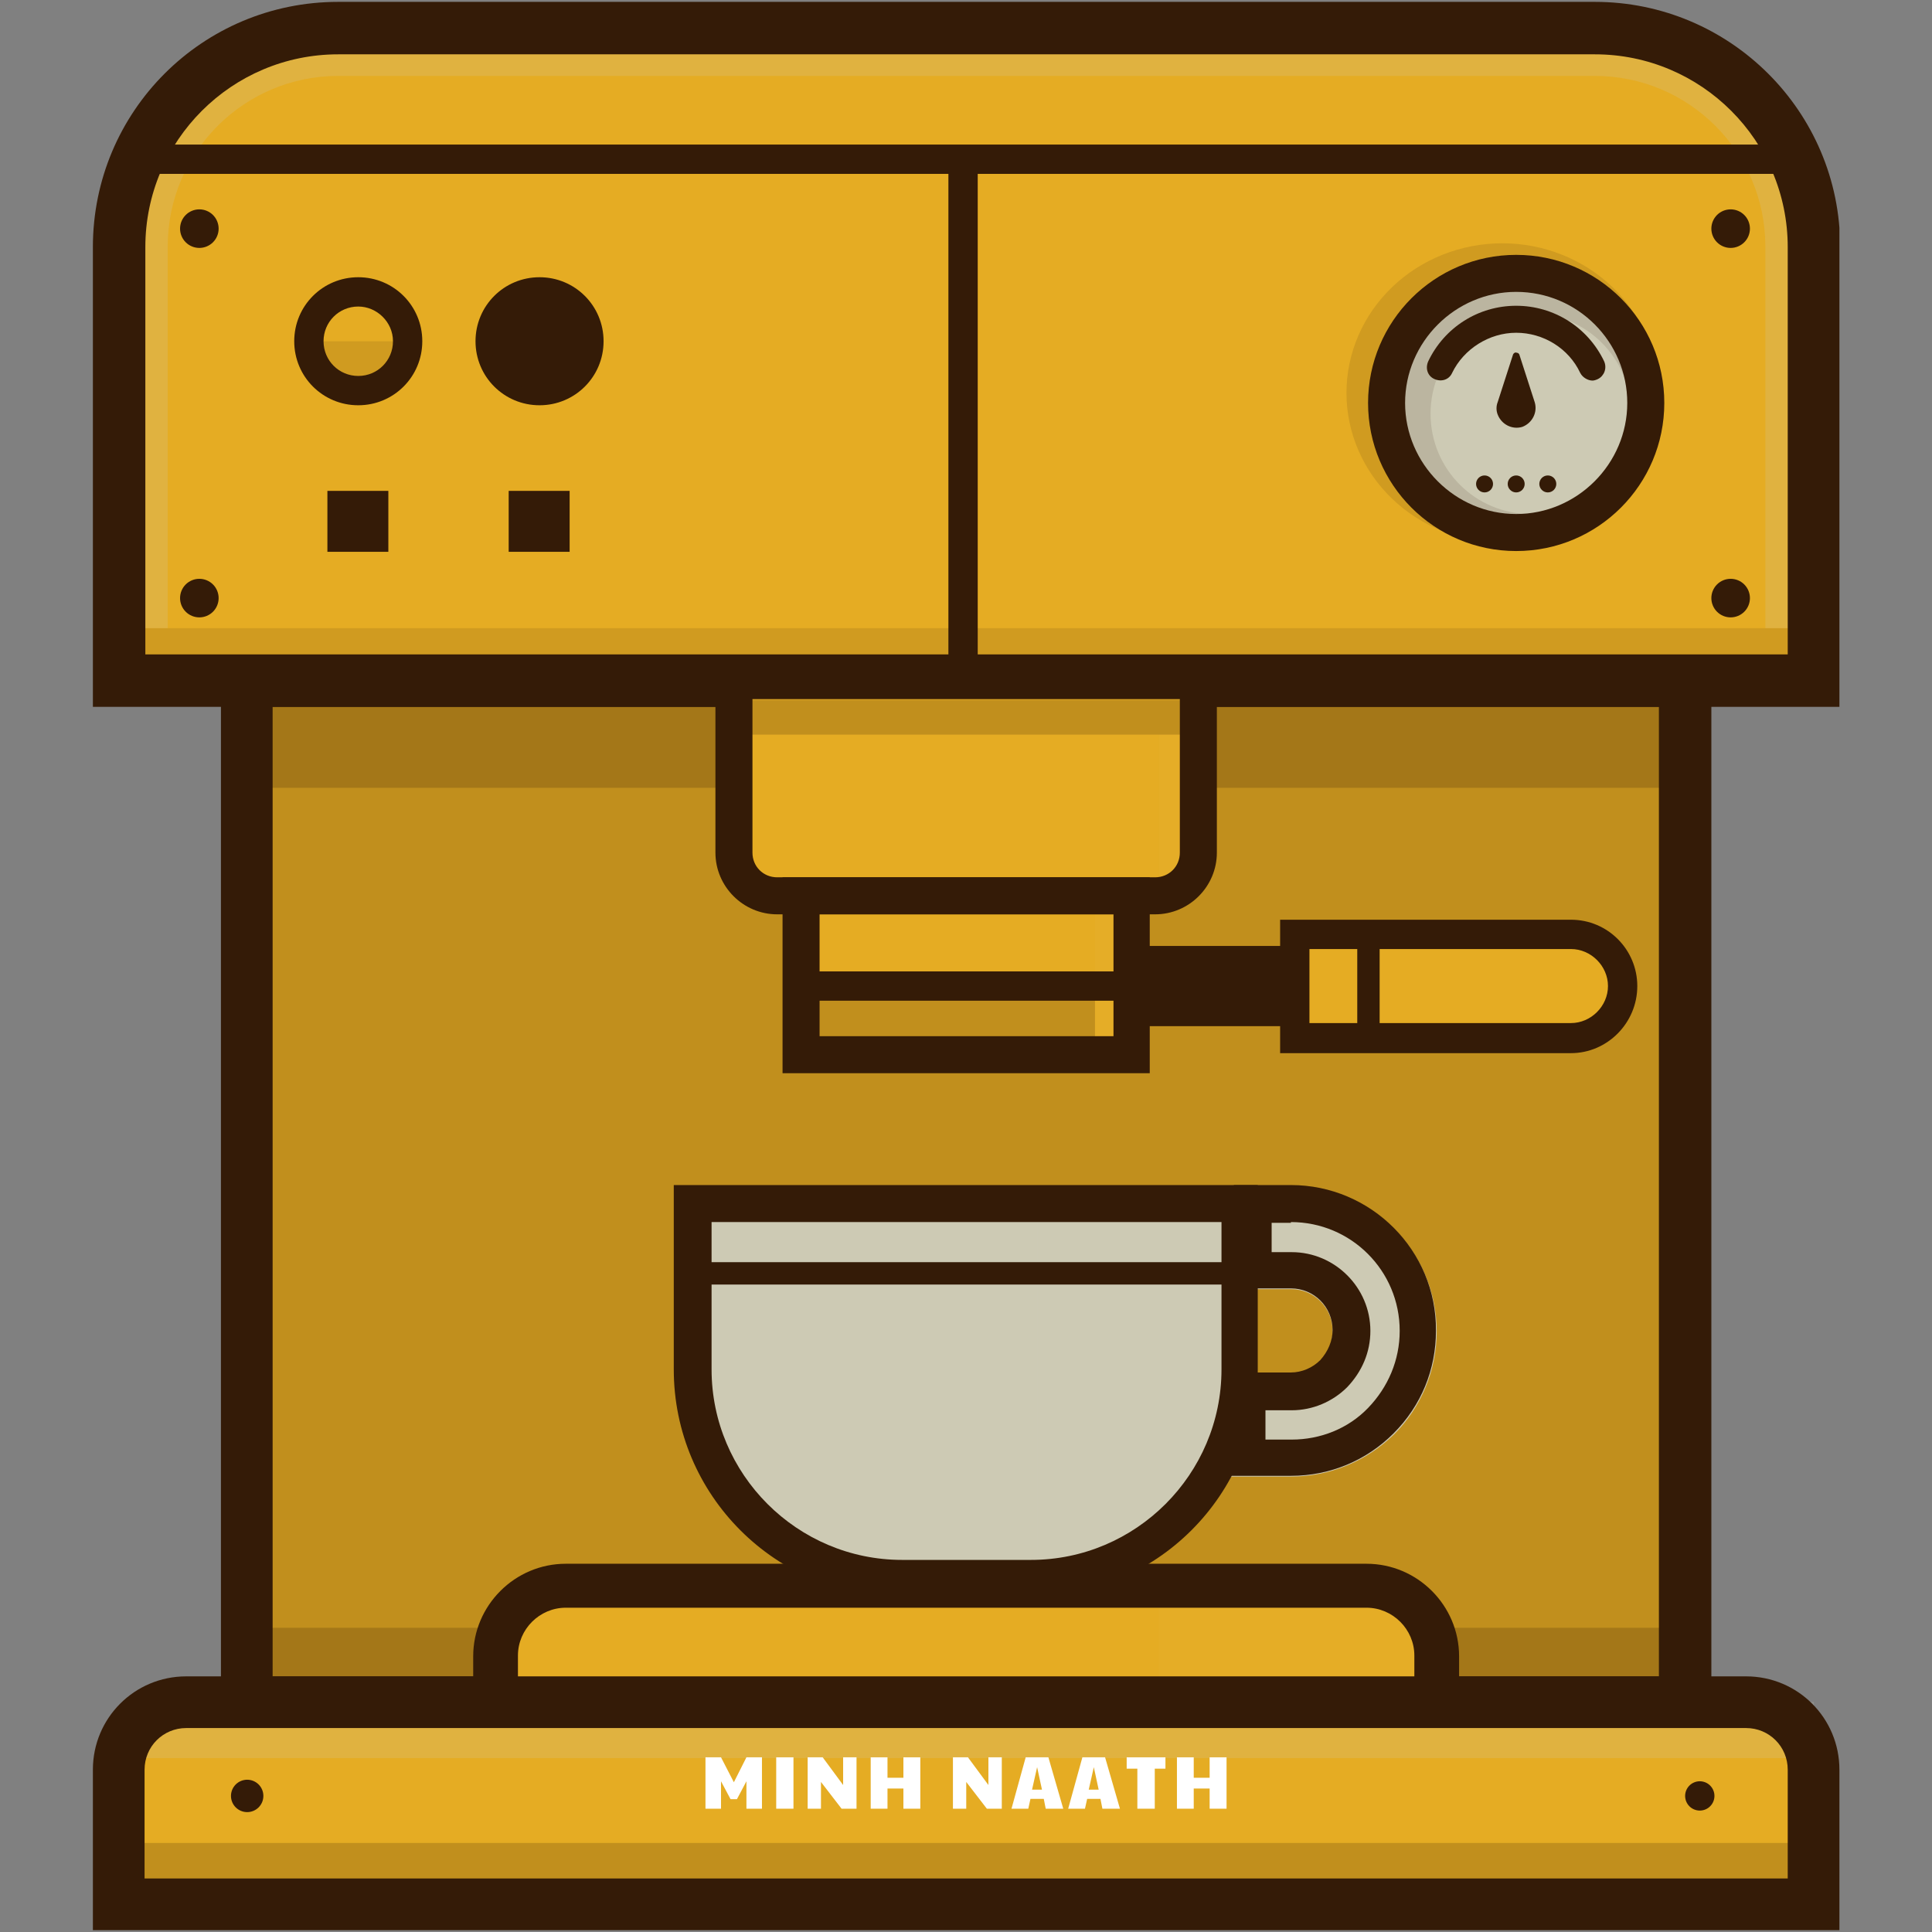 <svg xmlns="http://www.w3.org/2000/svg" xmlns:xlink="http://www.w3.org/1999/xlink" width="1125" viewBox="0 0 1125 1125" height="1125" version="1.0"><rect x="0" y="0" width="1125" height="1125" fill="#808080" stroke="none"/><defs><clipPath id="d"><path d="M 0.762 0.238 L 839 0.238 L 839 595 L 0.762 595 Z M 0.762 0.238"/></clipPath><clipPath id="c"><path d="M0 0H841V598H0z"/></clipPath><clipPath id="g"><path d="M 0.762 0.238 L 839 0.238 L 839 63 L 0.762 63 Z M 0.762 0.238"/></clipPath><clipPath id="f"><path d="M0 0H841V64H0z"/></clipPath><clipPath id="i"><path d="M0 0H967V343H0z"/></clipPath><clipPath id="k"><path d="M0 0H185V181H0z"/></clipPath><clipPath id="m"><path d="M0 0H158V154H0z"/></clipPath><clipPath id="p"><path d="M 3 0.48 L 61 0.48 L 61 30 L 3 30 Z M 3 0.48"/></clipPath><clipPath id="o"><path d="M0 0H65V33H0z"/></clipPath><clipPath id="s"><path d="M 0.762 0.48 L 59 0.48 L 59 30 L 0.762 30 Z M 0.762 0.48"/></clipPath><clipPath id="r"><path d="M0 0H60V33H0z"/></clipPath><clipPath id="v"><path d="M 3 1 L 981 1 L 981 32.48 L 3 32.48 Z M 3 1"/></clipPath><clipPath id="u"><path d="M0 0H985V33H0z"/></clipPath><clipPath id="w"><path d="M 54.086 1 L 1071.086 1 L 1071.086 412 L 54.086 412 Z M 54.086 1"/></clipPath><clipPath id="z"><path d="M 0.762 3 L 839 3 L 839 47 L 0.762 47 Z M 0.762 3"/></clipPath><clipPath id="y"><path d="M0 0H841V50H0z"/></clipPath><clipPath id="C"><path d="M 3 2 L 262 2 L 262 22.922 L 3 22.922 Z M 3 2"/></clipPath><clipPath id="B"><path d="M0 0H266V23H0z"/></clipPath><clipPath id="F"><path d="M 1 0.68 L 20 0.68 L 20 89 L 1 89 Z M 1 0.68"/></clipPath><clipPath id="E"><path d="M0 0H24V91H0z"/></clipPath><clipPath id="H"><path d="M0 0H24V95H0z"/></clipPath><clipPath id="J"><path d="M0 0H172V37H0z"/></clipPath><clipPath id="L"><path d="M0 0H985V42H0z"/></clipPath><clipPath id="N"><path d="M0 0H985V37H0z"/></clipPath><clipPath id="P"><path d="M0 0H168V73H0z"/></clipPath><clipPath id="Q"><path d="M 54.086 976 L 1071.086 976 L 1071.086 1124 L 54.086 1124 Z M 54.086 976"/></clipPath><clipPath id="S"><path d="M0 0H47V216H0z"/></clipPath><mask id="b"><g filter="url(#a)"><path fill-opacity=".2" d="M-112.5 -112.5H1237.5V1237.5H-112.5z"/></g></mask><mask id="e"><g filter="url(#a)"><path fill-opacity=".2" d="M-112.5 -112.5H1237.5V1237.5H-112.5z"/></g></mask><mask id="h"><g filter="url(#a)"><path fill-opacity=".2" d="M-112.5 -112.5H1237.5V1237.5H-112.5z"/></g></mask><mask id="j"><g filter="url(#a)"><path fill-opacity=".118" d="M-112.5 -112.5H1237.5V1237.5H-112.5z"/></g></mask><mask id="l"><g filter="url(#a)"><path fill-opacity=".118" d="M-112.5 -112.5H1237.5V1237.5H-112.5z"/></g></mask><mask id="n"><g filter="url(#a)"><path fill-opacity=".118" d="M-112.5 -112.5H1237.5V1237.5H-112.5z"/></g></mask><mask id="q"><g filter="url(#a)"><path fill-opacity=".118" d="M-112.5 -112.5H1237.5V1237.5H-112.5z"/></g></mask><mask id="t"><g filter="url(#a)"><path fill-opacity=".118" d="M-112.5 -112.5H1237.5V1237.5H-112.5z"/></g></mask><mask id="x"><g filter="url(#a)"><path fill-opacity=".2" d="M-112.5 -112.5H1237.5V1237.5H-112.5z"/></g></mask><mask id="A"><g filter="url(#a)"><path fill-opacity=".2" d="M-112.5 -112.5H1237.5V1237.5H-112.5z"/></g></mask><mask id="D"><g filter="url(#a)"><path fill-opacity=".028" d="M-112.5 -112.5H1237.5V1237.5H-112.5z"/></g></mask><mask id="G"><g filter="url(#a)"><path fill-opacity=".028" d="M-112.5 -112.5H1237.5V1237.5H-112.5z"/></g></mask><mask id="I"><g filter="url(#a)"><path fill-opacity=".2" d="M-112.5 -112.5H1237.5V1237.5H-112.5z"/></g></mask><mask id="K"><g filter="url(#a)"><path fill-opacity=".2" d="M-112.5 -112.5H1237.5V1237.5H-112.5z"/></g></mask><mask id="M"><g filter="url(#a)"><path fill-opacity=".2" d="M-112.5 -112.5H1237.5V1237.5H-112.5z"/></g></mask><mask id="O"><g filter="url(#a)"><path fill-opacity=".02" d="M-112.5 -112.5H1237.5V1237.5H-112.5z"/></g></mask><mask id="R"><g filter="url(#a)"><path fill-opacity=".118" d="M-112.5 -112.5H1237.5V1237.5H-112.5z"/></g></mask><filter x="0%" y="0%" width="100%" xmlns:xlink="http://www.w3.org/1999/xlink" xlink:type="simple" xlink:actuate="onLoad" height="100%" id="a" xlink:show="other"><feColorMatrix values="0 0 0 0 1 0 0 0 0 1 0 0 0 0 1 0 0 0 1 0" color-interpolation-filters="sRGB"/></filter></defs><path fill="#E5AC23" d="M 951.148 990.969 L 174.023 990.969 C 157.402 990.969 143.926 977.492 143.926 960.875 L 143.926 426.414 C 143.926 409.797 157.402 396.324 174.023 396.324 L 951.148 396.324 C 967.77 396.324 981.246 409.797 981.246 426.414 L 981.246 960.875 C 981.246 977.492 967.77 990.969 951.148 990.969 Z M 951.148 990.969"/><g mask="url(#b)"><g><g clip-path="url(#c)" transform="translate(143 396)"><g clip-path="url(#d)"><path fill="#341B07" d="M 0.926 0.324 L 838.246 0.324 L 838.246 594.969 L 0.926 594.969 Z M 0.926 0.324"/></g></g></g></g><g mask="url(#e)"><g><g clip-path="url(#f)" transform="translate(143 396)"><g clip-path="url(#g)"><path fill="#341B07" d="M 0.926 0.324 L 838.246 0.324 L 838.246 62.75 L 0.926 62.75 Z M 0.926 0.324"/></g></g></g></g><path fill="#341B07" d="M 996.52 1006.238 L 128.656 1006.238 L 128.656 381.051 L 996.52 381.051 Z M 158.75 976.145 L 965.973 976.145 L 965.973 411.594 L 158.75 411.594 Z M 158.75 976.145"/><path fill="#E5AC23" d="M 1056.262 396.324 L 69.359 396.324 L 69.359 143.914 C 69.359 73.398 126.41 16.359 196.934 16.359 L 928.688 16.359 C 999.215 16.359 1056.262 73.398 1056.262 143.914 Z M 1056.262 396.324"/><g mask="url(#h)"><g><g clip-path="url(#i)" transform="translate(80 27)"><path fill="#CDCAB4" d="M 848.238 1.938 L 116.484 1.938 C 53.598 1.938 1.938 53.586 1.938 116.465 L 1.938 338.781 L 17.66 338.781 L 17.66 116.465 C 17.66 61.672 62.129 17.207 116.934 17.207 L 848.688 17.207 C 903.492 17.207 947.961 61.672 947.961 116.465 L 947.961 338.781 L 963.684 338.781 L 963.684 116.465 C 963.234 53.586 911.578 1.938 848.238 1.938 Z M 848.238 1.938"/></g></g></g><g mask="url(#j)"><g><g clip-path="url(#k)" transform="translate(781 140)"><path fill="#341B07" d="M 184.523 88.797 C 184.523 90.223 184.488 91.648 184.414 93.074 C 184.34 94.496 184.23 95.918 184.086 97.34 C 183.941 98.758 183.758 100.172 183.543 101.582 C 183.324 102.992 183.07 104.398 182.781 105.797 C 182.488 107.195 182.164 108.586 181.805 109.969 C 181.441 111.352 181.047 112.727 180.617 114.09 C 180.184 115.457 179.719 116.809 179.219 118.152 C 178.719 119.496 178.184 120.824 177.617 122.141 C 177.047 123.461 176.445 124.762 175.812 126.051 C 175.176 127.34 174.508 128.613 173.809 129.871 C 173.109 131.129 172.379 132.371 171.613 133.594 C 170.852 134.816 170.055 136.02 169.23 137.207 C 168.406 138.391 167.551 139.559 166.668 140.703 C 165.781 141.848 164.867 142.973 163.926 144.074 C 162.984 145.176 162.016 146.254 161.016 147.312 C 160.02 148.367 158.996 149.402 157.945 150.41 C 156.895 151.418 155.82 152.398 154.719 153.359 C 153.621 154.316 152.496 155.246 151.348 156.152 C 150.199 157.055 149.031 157.934 147.836 158.781 C 146.645 159.633 145.43 160.453 144.195 161.246 C 142.961 162.035 141.707 162.801 140.434 163.531 C 139.16 164.266 137.867 164.969 136.559 165.641 C 135.25 166.312 133.922 166.953 132.578 167.562 C 131.238 168.172 129.879 168.75 128.508 169.297 C 127.137 169.844 125.75 170.355 124.352 170.836 C 122.953 171.316 121.547 171.762 120.125 172.176 C 118.703 172.59 117.273 172.973 115.832 173.316 C 114.391 173.664 112.941 173.977 111.484 174.254 C 110.031 174.531 108.566 174.777 107.098 174.984 C 105.629 175.195 104.156 175.371 102.68 175.508 C 101.199 175.648 99.719 175.754 98.234 175.824 C 96.754 175.895 95.27 175.93 93.785 175.93 C 92.301 175.93 90.816 175.895 89.332 175.824 C 87.848 175.754 86.367 175.648 84.891 175.508 C 83.41 175.371 81.938 175.195 80.469 174.984 C 79 174.777 77.539 174.531 76.082 174.254 C 74.625 173.977 73.176 173.664 71.734 173.316 C 70.297 172.973 68.863 172.59 67.445 172.176 C 66.023 171.762 64.613 171.316 63.215 170.836 C 61.816 170.355 60.43 169.844 59.059 169.297 C 57.688 168.75 56.332 168.172 54.988 167.562 C 53.645 166.953 52.32 166.312 51.008 165.641 C 49.699 164.969 48.41 164.266 47.133 163.531 C 45.859 162.801 44.605 162.035 43.371 161.246 C 42.137 160.453 40.922 159.633 39.73 158.781 C 38.539 157.934 37.367 157.055 36.219 156.152 C 35.07 155.246 33.949 154.316 32.848 153.359 C 31.746 152.398 30.672 151.418 29.621 150.41 C 28.57 149.402 27.547 148.367 26.551 147.312 C 25.555 146.254 24.582 145.176 23.641 144.074 C 22.699 142.973 21.785 141.848 20.902 140.703 C 20.016 139.559 19.16 138.391 18.336 137.207 C 17.512 136.02 16.719 134.816 15.953 133.594 C 15.191 132.371 14.457 131.129 13.758 129.871 C 13.059 128.613 12.391 127.34 11.758 126.051 C 11.121 124.762 10.52 123.461 9.953 122.141 C 9.383 120.824 8.848 119.496 8.348 118.152 C 7.848 116.809 7.383 115.457 6.953 114.09 C 6.52 112.727 6.125 111.352 5.766 109.969 C 5.402 108.586 5.078 107.195 4.789 105.797 C 4.5 104.398 4.246 102.992 4.027 101.582 C 3.809 100.172 3.629 98.758 3.48 97.34 C 3.336 95.918 3.227 94.496 3.152 93.074 C 3.082 91.648 3.043 90.223 3.043 88.797 C 3.043 87.371 3.082 85.949 3.152 84.523 C 3.227 83.098 3.336 81.676 3.48 80.258 C 3.629 78.84 3.809 77.426 4.027 76.012 C 4.246 74.602 4.5 73.199 4.789 71.801 C 5.078 70.402 5.402 69.012 5.766 67.629 C 6.125 66.242 6.52 64.871 6.953 63.504 C 7.383 62.141 7.848 60.789 8.348 59.445 C 8.848 58.102 9.383 56.773 9.953 55.453 C 10.52 54.137 11.121 52.836 11.758 51.547 C 12.391 50.258 13.059 48.984 13.758 47.727 C 14.457 46.469 15.191 45.227 15.953 44.004 C 16.719 42.781 17.512 41.578 18.336 40.391 C 19.16 39.207 20.016 38.039 20.902 36.895 C 21.785 35.75 22.699 34.625 23.641 33.523 C 24.582 32.422 25.555 31.34 26.551 30.285 C 27.547 29.227 28.57 28.195 29.621 27.188 C 30.672 26.18 31.746 25.195 32.848 24.238 C 33.949 23.281 35.07 22.352 36.219 21.445 C 37.367 20.539 38.539 19.664 39.73 18.812 C 40.922 17.965 42.137 17.145 43.371 16.352 C 44.605 15.559 45.859 14.797 47.133 14.062 C 48.41 13.332 49.699 12.629 51.008 11.957 C 52.32 11.285 53.645 10.645 54.988 10.031 C 56.332 9.422 57.688 8.848 59.059 8.301 C 60.43 7.754 61.816 7.242 63.215 6.762 C 64.613 6.281 66.023 5.832 67.445 5.418 C 68.863 5.004 70.297 4.625 71.734 4.277 C 73.176 3.934 74.625 3.621 76.082 3.344 C 77.539 3.062 79 2.82 80.469 2.609 C 81.938 2.402 83.41 2.227 84.891 2.086 C 86.367 1.949 87.848 1.844 89.332 1.773 C 90.816 1.703 92.301 1.668 93.785 1.668 C 95.27 1.668 96.754 1.703 98.234 1.773 C 99.719 1.844 101.199 1.949 102.68 2.086 C 104.156 2.227 105.629 2.402 107.098 2.609 C 108.566 2.82 110.031 3.062 111.484 3.344 C 112.941 3.621 114.391 3.934 115.832 4.277 C 117.273 4.625 118.703 5.004 120.125 5.418 C 121.547 5.832 122.953 6.281 124.352 6.762 C 125.75 7.242 127.137 7.754 128.508 8.301 C 129.879 8.848 131.238 9.422 132.578 10.031 C 133.922 10.645 135.25 11.285 136.559 11.957 C 137.867 12.629 139.16 13.332 140.434 14.062 C 141.707 14.797 142.961 15.559 144.195 16.352 C 145.43 17.145 146.645 17.965 147.836 18.812 C 149.031 19.664 150.199 20.539 151.348 21.445 C 152.496 22.352 153.621 23.281 154.719 24.238 C 155.82 25.195 156.895 26.18 157.945 27.188 C 158.996 28.195 160.02 29.227 161.016 30.285 C 162.016 31.34 162.984 32.422 163.926 33.523 C 164.867 34.625 165.781 35.75 166.668 36.895 C 167.551 38.039 168.406 39.207 169.23 40.391 C 170.055 41.578 170.852 42.781 171.613 44.004 C 172.379 45.227 173.109 46.469 173.809 47.727 C 174.508 48.984 175.176 50.258 175.812 51.547 C 176.445 52.836 177.047 54.137 177.617 55.453 C 178.184 56.773 178.719 58.102 179.219 59.445 C 179.719 60.789 180.184 62.141 180.617 63.504 C 181.047 64.871 181.441 66.242 181.805 67.629 C 182.164 69.012 182.488 70.402 182.781 71.801 C 183.07 73.199 183.324 74.602 183.543 76.012 C 183.758 77.426 183.941 78.84 184.086 80.258 C 184.23 81.676 184.34 83.098 184.414 84.523 C 184.488 85.949 184.523 87.371 184.523 88.797 Z M 184.523 88.797"/></g></g></g><path fill="#CDCAB4" d="M 958.336 234.637 C 958.336 235.871 958.305 237.105 958.246 238.34 C 958.184 239.574 958.094 240.805 957.973 242.031 C 957.852 243.262 957.699 244.488 957.52 245.707 C 957.336 246.93 957.125 248.145 956.887 249.355 C 956.645 250.57 956.375 251.773 956.074 252.969 C 955.773 254.168 955.445 255.359 955.086 256.539 C 954.727 257.723 954.34 258.895 953.926 260.055 C 953.508 261.219 953.062 262.371 952.59 263.512 C 952.117 264.652 951.617 265.781 951.09 266.898 C 950.562 268.016 950.008 269.117 949.426 270.207 C 948.844 271.293 948.234 272.367 947.598 273.43 C 946.965 274.488 946.305 275.531 945.617 276.559 C 944.93 277.582 944.219 278.594 943.484 279.586 C 942.75 280.578 941.988 281.551 941.207 282.504 C 940.422 283.457 939.617 284.395 938.785 285.309 C 937.957 286.223 937.105 287.117 936.23 287.992 C 935.359 288.863 934.465 289.715 933.551 290.543 C 932.633 291.375 931.699 292.18 930.746 292.965 C 929.789 293.746 928.816 294.508 927.824 295.242 C 926.832 295.977 925.824 296.688 924.797 297.375 C 923.77 298.059 922.727 298.719 921.668 299.355 C 920.609 299.992 919.535 300.598 918.445 301.18 C 917.355 301.762 916.254 302.316 915.137 302.848 C 914.02 303.375 912.891 303.875 911.75 304.348 C 910.609 304.82 909.457 305.262 908.293 305.68 C 907.129 306.094 905.957 306.484 904.777 306.84 C 903.594 307.199 902.406 307.527 901.207 307.828 C 900.008 308.129 898.805 308.398 897.594 308.641 C 896.383 308.883 895.164 309.094 893.941 309.273 C 892.723 309.453 891.496 309.605 890.266 309.727 C 889.039 309.848 887.805 309.938 886.574 310 C 885.34 310.059 884.105 310.09 882.871 310.09 C 881.633 310.09 880.398 310.059 879.168 310 C 877.934 309.938 876.703 309.848 875.473 309.727 C 874.242 309.605 873.02 309.453 871.797 309.273 C 870.574 309.094 869.359 308.883 868.148 308.641 C 866.938 308.398 865.73 308.129 864.531 307.828 C 863.336 307.527 862.145 307.199 860.961 306.84 C 859.781 306.484 858.609 306.094 857.445 305.68 C 856.281 305.262 855.129 304.82 853.988 304.348 C 852.848 303.875 851.719 303.375 850.602 302.848 C 849.488 302.316 848.383 301.762 847.297 301.18 C 846.207 300.598 845.133 299.992 844.07 299.355 C 843.012 298.719 841.969 298.059 840.941 297.375 C 839.914 296.688 838.906 295.977 837.914 295.242 C 836.922 294.508 835.949 293.746 834.996 292.965 C 834.039 292.18 833.105 291.375 832.188 290.543 C 831.273 289.715 830.379 288.863 829.508 287.992 C 828.633 287.117 827.781 286.223 826.953 285.309 C 826.125 284.395 825.316 283.457 824.535 282.504 C 823.75 281.551 822.988 280.578 822.254 279.586 C 821.52 278.594 820.809 277.582 820.121 276.555 C 819.434 275.531 818.773 274.488 818.141 273.43 C 817.504 272.367 816.895 271.293 816.312 270.207 C 815.73 269.117 815.176 268.016 814.648 266.898 C 814.121 265.781 813.621 264.652 813.148 263.512 C 812.676 262.371 812.23 261.219 811.816 260.055 C 811.398 258.895 811.012 257.723 810.652 256.539 C 810.293 255.359 809.965 254.168 809.664 252.969 C 809.363 251.773 809.094 250.57 808.852 249.355 C 808.613 248.145 808.402 246.93 808.219 245.707 C 808.039 244.488 807.887 243.262 807.766 242.031 C 807.645 240.805 807.555 239.574 807.496 238.34 C 807.434 237.105 807.402 235.871 807.402 234.637 C 807.402 233.402 807.434 232.168 807.496 230.934 C 807.555 229.703 807.645 228.469 807.766 227.242 C 807.887 226.012 808.039 224.789 808.219 223.566 C 808.402 222.344 808.613 221.129 808.852 219.918 C 809.094 218.707 809.363 217.5 809.664 216.305 C 809.965 215.105 810.293 213.914 810.652 212.734 C 811.012 211.551 811.398 210.379 811.816 209.219 C 812.23 208.055 812.676 206.902 813.148 205.762 C 813.621 204.621 814.121 203.492 814.648 202.375 C 815.176 201.262 815.73 200.156 816.312 199.07 C 816.895 197.98 817.504 196.906 818.141 195.848 C 818.773 194.785 819.434 193.742 820.121 192.719 C 820.809 191.691 821.52 190.68 822.254 189.691 C 822.988 188.699 823.75 187.723 824.535 186.77 C 825.316 185.816 826.125 184.879 826.953 183.965 C 827.781 183.051 828.633 182.156 829.508 181.285 C 830.379 180.41 831.273 179.559 832.188 178.73 C 833.105 177.902 834.039 177.094 834.996 176.312 C 835.949 175.527 836.922 174.77 837.914 174.031 C 838.906 173.297 839.914 172.586 840.941 171.898 C 841.969 171.215 843.012 170.555 844.07 169.918 C 845.133 169.285 846.207 168.676 847.297 168.094 C 848.383 167.512 849.488 166.957 850.602 166.43 C 851.719 165.898 852.848 165.398 853.988 164.926 C 855.129 164.453 856.281 164.012 857.445 163.594 C 858.609 163.18 859.781 162.793 860.961 162.434 C 862.145 162.074 863.336 161.746 864.531 161.445 C 865.73 161.145 866.934 160.875 868.148 160.633 C 869.359 160.391 870.574 160.18 871.797 160 C 873.02 159.82 874.242 159.668 875.473 159.547 C 876.703 159.426 877.934 159.336 879.168 159.273 C 880.398 159.215 881.633 159.184 882.871 159.184 C 884.105 159.184 885.34 159.215 886.574 159.273 C 887.805 159.336 889.039 159.426 890.266 159.547 C 891.496 159.668 892.723 159.82 893.941 160 C 895.164 160.18 896.383 160.391 897.594 160.633 C 898.805 160.875 900.008 161.145 901.207 161.445 C 902.406 161.746 903.594 162.074 904.777 162.434 C 905.957 162.793 907.129 163.18 908.293 163.594 C 909.457 164.012 910.609 164.453 911.75 164.926 C 912.891 165.398 914.02 165.898 915.137 166.43 C 916.254 166.957 917.355 167.512 918.445 168.094 C 919.535 168.676 920.609 169.285 921.668 169.918 C 922.727 170.555 923.77 171.215 924.797 171.898 C 925.824 172.586 926.832 173.297 927.824 174.031 C 928.816 174.77 929.789 175.527 930.746 176.312 C 931.699 177.094 932.633 177.902 933.551 178.73 C 934.465 179.559 935.359 180.41 936.23 181.285 C 937.105 182.156 937.957 183.051 938.785 183.965 C 939.617 184.879 940.422 185.816 941.207 186.77 C 941.988 187.723 942.75 188.699 943.484 189.691 C 944.219 190.68 944.93 191.691 945.617 192.719 C 946.305 193.742 946.965 194.785 947.598 195.848 C 948.234 196.906 948.844 197.98 949.426 199.07 C 950.008 200.156 950.562 201.262 951.09 202.375 C 951.617 203.492 952.117 204.621 952.59 205.762 C 953.062 206.902 953.508 208.055 953.926 209.219 C 954.34 210.379 954.727 211.551 955.086 212.734 C 955.445 213.914 955.773 215.105 956.074 216.305 C 956.375 217.5 956.645 218.707 956.887 219.918 C 957.125 221.129 957.34 222.344 957.52 223.566 C 957.699 224.789 957.852 226.012 957.973 227.242 C 958.094 228.469 958.184 229.703 958.246 230.934 C 958.305 232.168 958.336 233.402 958.336 234.637 Z M 958.336 234.637"/><path fill="#341B07" d="M 927.34 221.613 C 924.645 221.613 921.5 219.816 920.152 217.121 C 913.414 202.75 898.59 193.766 882.871 193.766 C 867.148 193.766 852.324 203.199 845.586 217.121 C 843.789 221.164 839.297 222.512 835.254 220.715 C 831.211 218.918 829.863 214.426 831.66 210.383 C 841.094 190.621 860.859 178.047 882.871 178.047 C 904.879 178.047 924.645 190.621 934.078 210.383 C 935.875 214.426 934.078 218.918 930.484 220.715 C 929.586 221.164 928.238 221.613 927.34 221.613 Z M 927.34 221.613"/><path fill="#341B07" d="M 884.668 206.344 L 893.652 234.188 C 895.449 240.027 892.305 246.312 886.465 248.559 C 880.625 250.355 874.336 247.211 872.09 241.375 C 871.191 239.129 871.191 236.434 872.09 234.188 L 881.074 206.344 C 881.523 205.445 882.422 204.996 883.32 205.445 C 884.219 205.445 884.219 205.895 884.668 206.344 Z M 884.668 206.344"/><path fill="#341B07" d="M 887.812 281.797 C 887.812 282.121 887.777 282.441 887.715 282.758 C 887.652 283.078 887.559 283.387 887.434 283.688 C 887.309 283.984 887.16 284.27 886.977 284.539 C 886.797 284.809 886.594 285.059 886.363 285.289 C 886.133 285.52 885.883 285.723 885.613 285.902 C 885.344 286.082 885.059 286.234 884.762 286.359 C 884.461 286.484 884.152 286.578 883.832 286.641 C 883.516 286.703 883.195 286.734 882.871 286.734 C 882.547 286.734 882.223 286.703 881.906 286.641 C 881.586 286.578 881.277 286.484 880.98 286.359 C 880.68 286.234 880.395 286.082 880.125 285.902 C 879.855 285.723 879.605 285.52 879.375 285.289 C 879.145 285.059 878.941 284.809 878.762 284.539 C 878.582 284.27 878.43 283.984 878.305 283.688 C 878.18 283.387 878.086 283.078 878.023 282.758 C 877.961 282.441 877.93 282.121 877.93 281.797 C 877.93 281.473 877.961 281.148 878.023 280.832 C 878.086 280.512 878.18 280.203 878.305 279.906 C 878.43 279.605 878.582 279.32 878.762 279.051 C 878.941 278.781 879.145 278.531 879.375 278.301 C 879.605 278.074 879.855 277.867 880.125 277.688 C 880.395 277.508 880.68 277.355 880.98 277.23 C 881.277 277.105 881.586 277.012 881.906 276.949 C 882.223 276.887 882.547 276.855 882.871 276.855 C 883.195 276.855 883.516 276.887 883.832 276.949 C 884.152 277.012 884.461 277.105 884.762 277.23 C 885.059 277.355 885.344 277.508 885.613 277.688 C 885.883 277.867 886.133 278.074 886.363 278.301 C 886.594 278.531 886.797 278.781 886.977 279.051 C 887.156 279.32 887.309 279.605 887.434 279.906 C 887.559 280.203 887.652 280.512 887.715 280.832 C 887.777 281.148 887.812 281.473 887.812 281.797 Z M 887.812 281.797"/><path fill="#341B07" d="M 906.227 281.797 C 906.227 282.121 906.195 282.441 906.133 282.758 C 906.07 283.078 905.977 283.387 905.852 283.688 C 905.727 283.984 905.574 284.27 905.395 284.539 C 905.215 284.809 905.012 285.059 904.781 285.289 C 904.551 285.52 904.301 285.723 904.031 285.902 C 903.762 286.082 903.477 286.234 903.18 286.359 C 902.879 286.484 902.57 286.578 902.25 286.641 C 901.934 286.703 901.613 286.734 901.285 286.734 C 900.961 286.734 900.641 286.703 900.324 286.641 C 900.004 286.578 899.695 286.484 899.395 286.359 C 899.098 286.234 898.812 286.082 898.543 285.902 C 898.273 285.723 898.023 285.52 897.793 285.289 C 897.562 285.059 897.359 284.809 897.18 284.539 C 897 284.27 896.848 283.984 896.723 283.688 C 896.598 283.387 896.504 283.078 896.441 282.758 C 896.379 282.441 896.344 282.121 896.348 281.797 C 896.344 281.473 896.379 281.148 896.441 280.832 C 896.504 280.512 896.598 280.203 896.723 279.906 C 896.848 279.605 897 279.32 897.18 279.051 C 897.359 278.781 897.562 278.531 897.793 278.301 C 898.023 278.074 898.273 277.867 898.543 277.688 C 898.812 277.508 899.098 277.355 899.395 277.23 C 899.695 277.105 900.004 277.012 900.324 276.949 C 900.641 276.887 900.961 276.855 901.285 276.855 C 901.613 276.855 901.934 276.887 902.25 276.949 C 902.57 277.012 902.879 277.105 903.18 277.23 C 903.477 277.355 903.762 277.508 904.031 277.688 C 904.301 277.867 904.551 278.074 904.781 278.301 C 905.012 278.531 905.215 278.781 905.395 279.051 C 905.574 279.32 905.727 279.605 905.852 279.906 C 905.977 280.203 906.07 280.512 906.133 280.832 C 906.195 281.148 906.227 281.473 906.227 281.797 Z M 906.227 281.797"/><path fill="#341B07" d="M 869.395 281.797 C 869.395 282.121 869.363 282.441 869.297 282.758 C 869.234 283.078 869.141 283.387 869.016 283.688 C 868.895 283.984 868.742 284.27 868.559 284.539 C 868.379 284.809 868.176 285.059 867.945 285.289 C 867.715 285.52 867.469 285.723 867.199 285.902 C 866.926 286.082 866.645 286.234 866.344 286.359 C 866.043 286.484 865.734 286.578 865.418 286.641 C 865.098 286.703 864.777 286.734 864.453 286.734 C 864.129 286.734 863.805 286.703 863.488 286.641 C 863.172 286.578 862.859 286.484 862.562 286.359 C 862.262 286.234 861.977 286.082 861.707 285.902 C 861.438 285.723 861.188 285.52 860.957 285.289 C 860.73 285.059 860.523 284.809 860.344 284.539 C 860.164 284.27 860.012 283.984 859.887 283.688 C 859.762 283.387 859.668 283.078 859.605 282.758 C 859.543 282.441 859.512 282.121 859.512 281.797 C 859.512 281.473 859.543 281.148 859.605 280.832 C 859.668 280.512 859.762 280.203 859.887 279.906 C 860.012 279.605 860.164 279.32 860.344 279.051 C 860.523 278.781 860.73 278.531 860.957 278.301 C 861.188 278.074 861.438 277.867 861.707 277.688 C 861.977 277.508 862.262 277.355 862.562 277.23 C 862.859 277.105 863.172 277.012 863.488 276.949 C 863.805 276.887 864.129 276.855 864.453 276.855 C 864.777 276.855 865.098 276.887 865.418 276.949 C 865.734 277.012 866.043 277.105 866.344 277.23 C 866.645 277.355 866.926 277.508 867.199 277.688 C 867.469 277.867 867.715 278.074 867.945 278.301 C 868.176 278.531 868.379 278.781 868.562 279.051 C 868.742 279.32 868.895 279.605 869.016 279.906 C 869.141 280.203 869.234 280.512 869.297 280.832 C 869.363 281.148 869.395 281.473 869.395 281.797 Z M 869.395 281.797"/><g mask="url(#l)"><g><g clip-path="url(#m)" transform="translate(804 158)"><path fill="#341B07" d="M 78.871 1.184 C 37.094 1.184 3.402 34.867 3.402 76.637 C 3.402 118.406 37.094 152.09 78.871 152.09 C 120.645 152.09 154.336 118.406 154.336 76.637 C 154.336 34.867 120.645 1.184 78.871 1.184 Z M 87.406 141.312 C 55.062 141.312 29.008 115.262 29.008 82.926 C 29.008 50.586 55.062 24.539 87.406 24.539 C 119.746 24.539 145.801 50.586 145.801 82.926 C 145.801 114.812 119.746 141.312 87.406 141.312 Z M 87.406 141.312"/></g></g></g><path fill="#341B07" d="M 882.871 320.871 C 835.254 320.871 796.621 282.246 796.621 234.637 C 796.621 187.031 835.254 148.406 882.871 148.406 C 930.484 148.406 969.117 187.031 969.117 234.637 C 969.117 282.246 930.484 320.871 882.871 320.871 Z M 882.871 169.961 C 847.383 169.961 818.184 199.156 818.184 234.637 C 818.184 270.117 847.383 299.312 882.871 299.312 C 918.355 299.312 947.555 270.117 947.555 234.637 C 947.555 199.156 918.805 169.961 882.871 169.961 Z M 882.871 169.961"/><path fill="#341B07" d="M 342.926 198.707 C 342.926 199.648 342.879 200.586 342.785 201.523 C 342.695 202.461 342.555 203.391 342.371 204.316 C 342.188 205.238 341.961 206.148 341.688 207.051 C 341.414 207.953 341.098 208.836 340.738 209.707 C 340.375 210.578 339.973 211.426 339.531 212.258 C 339.086 213.086 338.602 213.895 338.082 214.676 C 337.559 215.457 336.996 216.215 336.398 216.941 C 335.801 217.668 335.172 218.367 334.504 219.031 C 333.84 219.699 333.141 220.328 332.414 220.926 C 331.688 221.523 330.93 222.082 330.148 222.605 C 329.367 223.129 328.559 223.613 327.727 224.059 C 326.898 224.5 326.047 224.902 325.18 225.262 C 324.309 225.625 323.422 225.941 322.523 226.215 C 321.621 226.488 320.707 226.715 319.785 226.898 C 318.863 227.082 317.93 227.219 316.992 227.312 C 316.059 227.406 315.117 227.449 314.176 227.449 C 313.234 227.449 312.297 227.406 311.359 227.312 C 310.422 227.219 309.492 227.082 308.566 226.898 C 307.645 226.715 306.73 226.488 305.832 226.215 C 304.93 225.941 304.043 225.625 303.176 225.262 C 302.305 224.902 301.453 224.5 300.625 224.059 C 299.793 223.613 298.988 223.129 298.203 222.605 C 297.422 222.082 296.664 221.523 295.938 220.926 C 295.211 220.328 294.512 219.699 293.848 219.031 C 293.184 218.367 292.551 217.668 291.953 216.941 C 291.355 216.215 290.797 215.457 290.273 214.676 C 289.75 213.895 289.266 213.086 288.82 212.258 C 288.379 211.426 287.977 210.578 287.617 209.707 C 287.254 208.836 286.938 207.953 286.664 207.051 C 286.391 206.148 286.164 205.238 285.98 204.316 C 285.797 203.391 285.656 202.461 285.566 201.523 C 285.473 200.586 285.426 199.648 285.426 198.707 C 285.426 197.766 285.473 196.828 285.566 195.891 C 285.656 194.953 285.797 194.023 285.98 193.098 C 286.164 192.176 286.391 191.266 286.664 190.363 C 286.938 189.461 287.254 188.578 287.617 187.707 C 287.977 186.836 288.379 185.988 288.82 185.156 C 289.266 184.328 289.75 183.52 290.273 182.738 C 290.797 181.953 291.355 181.199 291.953 180.473 C 292.551 179.742 293.184 179.047 293.848 178.383 C 294.512 177.715 295.211 177.086 295.938 176.488 C 296.664 175.891 297.422 175.328 298.203 174.809 C 298.988 174.285 299.793 173.801 300.625 173.355 C 301.453 172.914 302.305 172.512 303.176 172.152 C 304.043 171.789 304.93 171.473 305.832 171.199 C 306.73 170.926 307.645 170.699 308.566 170.516 C 309.492 170.332 310.422 170.195 311.359 170.102 C 312.297 170.008 313.234 169.961 314.176 169.961 C 315.117 169.961 316.059 170.008 316.992 170.102 C 317.93 170.195 318.863 170.332 319.785 170.516 C 320.707 170.699 321.621 170.926 322.523 171.199 C 323.422 171.473 324.309 171.789 325.18 172.152 C 326.047 172.512 326.898 172.914 327.727 173.355 C 328.559 173.801 329.367 174.285 330.148 174.809 C 330.93 175.328 331.688 175.891 332.414 176.488 C 333.141 177.086 333.84 177.715 334.504 178.383 C 335.172 179.047 335.801 179.742 336.398 180.473 C 336.996 181.199 337.559 181.953 338.082 182.738 C 338.602 183.52 339.086 184.328 339.531 185.156 C 339.973 185.988 340.375 186.836 340.738 187.707 C 341.098 188.578 341.414 189.461 341.688 190.363 C 341.961 191.266 342.188 192.176 342.371 193.098 C 342.555 194.023 342.695 194.953 342.785 195.891 C 342.879 196.828 342.926 197.766 342.926 198.707 Z M 342.926 198.707"/><path fill="#341B07" d="M 314.176 235.984 C 293.512 235.984 276.891 219.367 276.891 198.707 C 276.891 178.047 293.512 161.43 314.176 161.43 C 334.84 161.43 351.461 178.047 351.461 198.707 C 351.461 219.367 334.84 235.984 314.176 235.984 Z M 314.176 178.496 C 302.945 178.496 293.961 187.48 293.961 198.707 C 293.961 209.934 302.945 218.918 314.176 218.918 C 325.406 218.918 334.391 209.934 334.391 198.707 C 334.391 187.48 325.406 178.496 314.176 178.496 Z M 314.176 178.496"/><path fill="#341B07" d="M 296.207 285.836 L 331.695 285.836 L 331.695 321.32 L 296.207 321.32 Z M 296.207 285.836"/><g mask="url(#n)"><g><g clip-path="url(#o)" transform="translate(282 198)"><g clip-path="url(#p)"><path fill="#341B07" d="M 60.926 0.707 C 60.926 16.426 47.898 29.449 32.176 29.449 C 16.453 29.449 3.426 16.426 3.426 0.707"/></g></g></g></g><path fill="#E5AC23" d="M 237.363 198.707 C 237.363 199.648 237.316 200.586 237.223 201.523 C 237.133 202.461 236.992 203.391 236.809 204.316 C 236.625 205.238 236.398 206.148 236.125 207.051 C 235.852 207.953 235.535 208.836 235.172 209.707 C 234.812 210.578 234.41 211.426 233.969 212.258 C 233.523 213.086 233.039 213.895 232.516 214.676 C 231.992 215.457 231.434 216.215 230.836 216.941 C 230.238 217.668 229.609 218.367 228.941 219.031 C 228.277 219.699 227.578 220.328 226.852 220.926 C 226.125 221.523 225.367 222.082 224.586 222.605 C 223.801 223.129 222.996 223.613 222.164 224.059 C 221.336 224.5 220.484 224.902 219.613 225.262 C 218.746 225.625 217.859 225.941 216.957 226.215 C 216.059 226.488 215.145 226.715 214.223 226.898 C 213.297 227.082 212.367 227.219 211.43 227.312 C 210.492 227.406 209.555 227.449 208.613 227.449 C 207.672 227.449 206.73 227.406 205.797 227.312 C 204.859 227.219 203.93 227.082 203.004 226.898 C 202.082 226.715 201.168 226.488 200.27 226.215 C 199.367 225.941 198.48 225.625 197.609 225.262 C 196.742 224.902 195.891 224.5 195.062 224.059 C 194.23 223.613 193.422 223.129 192.641 222.605 C 191.859 222.082 191.102 221.523 190.375 220.926 C 189.648 220.328 188.949 219.699 188.285 219.031 C 187.617 218.367 186.988 217.668 186.391 216.941 C 185.793 216.215 185.23 215.457 184.711 214.676 C 184.188 213.895 183.703 213.086 183.258 212.258 C 182.816 211.426 182.414 210.578 182.051 209.707 C 181.691 208.836 181.375 207.953 181.102 207.051 C 180.828 206.148 180.602 205.238 180.418 204.316 C 180.234 203.391 180.094 202.461 180.004 201.523 C 179.91 200.586 179.863 199.648 179.863 198.707 C 179.863 197.766 179.91 196.828 180.004 195.891 C 180.094 194.953 180.234 194.023 180.418 193.098 C 180.602 192.176 180.828 191.266 181.102 190.363 C 181.375 189.461 181.691 188.578 182.051 187.707 C 182.414 186.836 182.816 185.988 183.258 185.156 C 183.703 184.328 184.188 183.52 184.711 182.738 C 185.23 181.953 185.793 181.199 186.391 180.473 C 186.988 179.742 187.617 179.047 188.285 178.383 C 188.949 177.715 189.648 177.086 190.375 176.488 C 191.102 175.891 191.859 175.328 192.641 174.809 C 193.422 174.285 194.23 173.801 195.062 173.355 C 195.891 172.914 196.742 172.512 197.609 172.152 C 198.48 171.789 199.367 171.473 200.27 171.199 C 201.168 170.926 202.082 170.699 203.004 170.516 C 203.93 170.332 204.859 170.195 205.797 170.102 C 206.73 170.008 207.672 169.961 208.613 169.961 C 209.555 169.961 210.492 170.008 211.43 170.102 C 212.367 170.195 213.297 170.332 214.223 170.516 C 215.145 170.699 216.059 170.926 216.957 171.199 C 217.859 171.473 218.746 171.789 219.613 172.152 C 220.484 172.512 221.336 172.914 222.164 173.355 C 222.996 173.801 223.801 174.285 224.586 174.809 C 225.367 175.328 226.125 175.891 226.852 176.488 C 227.578 177.086 228.277 177.715 228.941 178.383 C 229.609 179.047 230.238 179.742 230.836 180.473 C 231.434 181.199 231.992 181.953 232.516 182.738 C 233.039 183.52 233.523 184.328 233.969 185.156 C 234.41 185.988 234.812 186.836 235.172 187.707 C 235.535 188.578 235.852 189.461 236.125 190.363 C 236.398 191.266 236.625 192.176 236.809 193.098 C 236.992 194.023 237.133 194.953 237.223 195.891 C 237.316 196.828 237.363 197.766 237.363 198.707 Z M 237.363 198.707"/><path fill="#341B07" d="M 208.613 235.984 C 187.949 235.984 171.328 219.367 171.328 198.707 C 171.328 178.047 187.949 161.43 208.613 161.43 C 229.277 161.43 245.898 178.047 245.898 198.707 C 245.898 219.367 229.277 235.984 208.613 235.984 Z M 208.613 178.496 C 197.383 178.496 188.398 187.48 188.398 198.707 C 188.398 209.934 197.383 218.918 208.613 218.918 C 219.844 218.918 228.828 209.934 228.828 198.707 C 228.828 187.48 219.395 178.496 208.613 178.496 Z M 208.613 178.496"/><path fill="#341B07" d="M 190.645 285.836 L 226.133 285.836 L 226.133 321.32 L 190.645 321.32 Z M 190.645 285.836"/><g mask="url(#q)"><g><g clip-path="url(#r)" transform="translate(179 198)"><g clip-path="url(#s)"><path fill="#341B07" d="M 58.363 0.707 C 58.363 16.426 45.336 29.449 29.613 29.449 C 13.891 29.449 0.863 16.426 0.863 0.707"/></g></g></g></g><path fill="#341B07" d="M 1018.98 348.266 C 1018.98 349.004 1018.906 349.734 1018.762 350.457 C 1018.617 351.18 1018.406 351.883 1018.125 352.562 C 1017.84 353.246 1017.496 353.891 1017.086 354.504 C 1016.676 355.117 1016.211 355.684 1015.688 356.207 C 1015.168 356.727 1014.602 357.191 1013.988 357.602 C 1013.375 358.012 1012.727 358.359 1012.047 358.641 C 1011.363 358.922 1010.664 359.137 1009.938 359.277 C 1009.215 359.422 1008.484 359.496 1007.75 359.496 C 1007.012 359.496 1006.281 359.422 1005.559 359.277 C 1004.836 359.137 1004.133 358.922 1003.449 358.641 C 1002.77 358.359 1002.121 358.012 1001.508 357.602 C 1000.895 357.191 1000.328 356.727 999.809 356.207 C 999.285 355.684 998.82 355.117 998.41 354.504 C 998 353.891 997.656 353.246 997.375 352.562 C 997.09 351.883 996.879 351.18 996.734 350.457 C 996.59 349.734 996.52 349.004 996.52 348.266 C 996.52 347.527 996.59 346.797 996.734 346.074 C 996.879 345.352 997.09 344.652 997.375 343.969 C 997.656 343.289 998 342.641 998.41 342.027 C 998.82 341.414 999.285 340.848 999.809 340.328 C 1000.328 339.805 1000.895 339.34 1001.508 338.93 C 1002.121 338.52 1002.77 338.176 1003.449 337.895 C 1004.133 337.609 1004.836 337.398 1005.559 337.254 C 1006.281 337.109 1007.012 337.039 1007.75 337.039 C 1008.484 337.039 1009.215 337.109 1009.938 337.254 C 1010.664 337.398 1011.363 337.609 1012.047 337.895 C 1012.727 338.176 1013.375 338.52 1013.988 338.93 C 1014.602 339.34 1015.168 339.805 1015.688 340.328 C 1016.211 340.848 1016.676 341.414 1017.086 342.027 C 1017.496 342.641 1017.84 343.289 1018.125 343.969 C 1018.406 344.652 1018.617 345.352 1018.762 346.074 C 1018.906 346.797 1018.98 347.527 1018.98 348.266 Z M 1018.98 348.266"/><path fill="#341B07" d="M 1018.98 133.133 C 1018.98 133.871 1018.906 134.602 1018.762 135.324 C 1018.617 136.047 1018.406 136.75 1018.125 137.43 C 1017.84 138.113 1017.496 138.758 1017.086 139.371 C 1016.676 139.984 1016.211 140.551 1015.688 141.074 C 1015.168 141.594 1014.602 142.059 1013.988 142.469 C 1013.375 142.879 1012.727 143.227 1012.047 143.508 C 1011.363 143.789 1010.664 144.004 1009.938 144.148 C 1009.215 144.289 1008.484 144.363 1007.75 144.363 C 1007.012 144.363 1006.281 144.289 1005.559 144.148 C 1004.836 144.004 1004.133 143.789 1003.449 143.508 C 1002.77 143.227 1002.121 142.879 1001.508 142.469 C 1000.895 142.059 1000.328 141.594 999.809 141.074 C 999.285 140.551 998.82 139.984 998.41 139.371 C 998 138.758 997.656 138.113 997.375 137.43 C 997.09 136.75 996.879 136.047 996.734 135.324 C 996.59 134.602 996.52 133.871 996.52 133.133 C 996.52 132.398 996.59 131.668 996.734 130.945 C 996.879 130.219 997.09 129.52 997.375 128.836 C 997.656 128.156 998 127.508 998.41 126.895 C 998.82 126.281 999.285 125.715 999.809 125.195 C 1000.328 124.672 1000.895 124.207 1001.508 123.797 C 1002.121 123.391 1002.77 123.043 1003.449 122.762 C 1004.133 122.48 1004.836 122.266 1005.559 122.121 C 1006.281 121.977 1007.012 121.906 1007.75 121.906 C 1008.484 121.906 1009.215 121.977 1009.938 122.121 C 1010.664 122.266 1011.363 122.48 1012.047 122.762 C 1012.727 123.043 1013.375 123.391 1013.988 123.797 C 1014.602 124.207 1015.168 124.672 1015.688 125.195 C 1016.211 125.715 1016.676 126.281 1017.086 126.895 C 1017.496 127.508 1017.84 128.156 1018.125 128.836 C 1018.406 129.52 1018.617 130.219 1018.762 130.945 C 1018.906 131.668 1018.98 132.398 1018.98 133.133 Z M 1018.98 133.133"/><path fill="#341B07" d="M 127.309 348.266 C 127.309 349.004 127.234 349.734 127.09 350.457 C 126.949 351.18 126.734 351.883 126.453 352.562 C 126.172 353.246 125.824 353.891 125.414 354.504 C 125.004 355.117 124.539 355.684 124.02 356.207 C 123.496 356.727 122.93 357.191 122.316 357.602 C 121.703 358.012 121.055 358.359 120.375 358.641 C 119.691 358.922 118.992 359.137 118.27 359.277 C 117.543 359.422 116.812 359.496 116.078 359.496 C 115.34 359.496 114.609 359.422 113.887 359.277 C 113.164 359.137 112.461 358.922 111.777 358.641 C 111.098 358.359 110.449 358.012 109.836 357.602 C 109.223 357.191 108.656 356.727 108.137 356.207 C 107.613 355.684 107.148 355.117 106.738 354.504 C 106.328 353.891 105.984 353.246 105.703 352.562 C 105.418 351.883 105.207 351.18 105.062 350.457 C 104.918 349.734 104.848 349.004 104.848 348.266 C 104.848 347.527 104.918 346.797 105.062 346.074 C 105.207 345.352 105.418 344.652 105.703 343.969 C 105.984 343.289 106.328 342.641 106.738 342.027 C 107.148 341.414 107.613 340.848 108.137 340.328 C 108.656 339.805 109.223 339.34 109.836 338.93 C 110.449 338.52 111.098 338.176 111.777 337.895 C 112.461 337.609 113.164 337.398 113.887 337.254 C 114.609 337.109 115.34 337.039 116.078 337.039 C 116.812 337.039 117.543 337.109 118.27 337.254 C 118.992 337.398 119.691 337.609 120.375 337.895 C 121.055 338.176 121.703 338.52 122.316 338.93 C 122.93 339.34 123.496 339.805 124.02 340.328 C 124.539 340.848 125.004 341.414 125.414 342.027 C 125.824 342.641 126.172 343.289 126.453 343.969 C 126.734 344.652 126.949 345.352 127.09 346.074 C 127.234 346.797 127.309 347.527 127.309 348.266 Z M 127.309 348.266"/><path fill="#341B07" d="M 127.309 133.133 C 127.309 133.871 127.234 134.602 127.09 135.324 C 126.949 136.047 126.734 136.75 126.453 137.43 C 126.172 138.113 125.824 138.758 125.414 139.371 C 125.004 139.984 124.539 140.551 124.02 141.074 C 123.496 141.594 122.93 142.059 122.316 142.469 C 121.703 142.879 121.055 143.227 120.375 143.508 C 119.691 143.789 118.992 144.004 118.27 144.148 C 117.543 144.289 116.812 144.363 116.078 144.363 C 115.34 144.363 114.609 144.289 113.887 144.148 C 113.164 144.004 112.461 143.789 111.777 143.508 C 111.098 143.227 110.449 142.879 109.836 142.469 C 109.223 142.059 108.656 141.594 108.137 141.074 C 107.613 140.551 107.148 139.984 106.738 139.371 C 106.328 138.758 105.984 138.113 105.703 137.43 C 105.418 136.75 105.207 136.047 105.062 135.324 C 104.918 134.602 104.848 133.871 104.848 133.133 C 104.848 132.398 104.918 131.668 105.062 130.945 C 105.207 130.219 105.418 129.52 105.703 128.836 C 105.984 128.156 106.328 127.508 106.738 126.895 C 107.148 126.281 107.613 125.715 108.137 125.195 C 108.656 124.672 109.223 124.207 109.836 123.797 C 110.449 123.391 111.098 123.043 111.777 122.762 C 112.461 122.48 113.164 122.266 113.887 122.121 C 114.609 121.977 115.34 121.906 116.078 121.906 C 116.812 121.906 117.543 121.977 118.27 122.121 C 118.992 122.266 119.691 122.48 120.375 122.762 C 121.055 123.043 121.703 123.391 122.316 123.797 C 122.93 124.207 123.496 124.672 124.02 125.195 C 124.539 125.715 125.004 126.281 125.414 126.895 C 125.824 127.508 126.172 128.156 126.453 128.836 C 126.734 129.52 126.949 130.219 127.09 130.945 C 127.234 131.668 127.309 132.398 127.309 133.133 Z M 127.309 133.133"/><g mask="url(#t)"><g><g clip-path="url(#u)" transform="translate(76 364)"><g clip-path="url(#v)"><path fill="#341B07" d="M 3.691 1.781 L 980.262 1.781 L 980.262 32.324 L 3.691 32.324 Z M 3.691 1.781"/></g></g></g></g><g clip-path="url(#w)"><path fill="#341B07" d="M 1071.086 411.594 L 54.086 411.594 L 54.086 143.914 C 54.086 64.867 117.875 1.09 196.934 1.09 L 928.688 1.09 C 1007.301 1.09 1071.535 64.867 1071.535 143.914 L 1071.535 411.594 Z M 84.184 381.051 L 1040.988 381.051 L 1040.988 143.914 C 1040.988 81.934 990.68 31.633 928.688 31.633 L 196.934 31.633 C 134.945 31.633 84.633 81.934 84.633 143.914 L 84.633 381.051 Z M 84.184 381.051"/></g><path fill="#341B07" d="M 79.691 84.18 L 1042.336 84.18 L 1042.336 101.246 L 79.691 101.246 Z M 79.691 84.18"/><g mask="url(#x)"><g><g clip-path="url(#y)" transform="translate(143 944)"><g clip-path="url(#z)"><path fill="#341B07" d="M 0.926 3.852 L 838.246 3.852 L 838.246 46.969 L 0.926 46.969 Z M 0.926 3.852"/></g></g></g></g><path fill="#E5AC23" d="M 1056.262 1108.641 L 69.359 1108.641 L 69.359 1030.043 C 69.359 1008.484 86.879 990.52 108.891 990.52 L 1017.184 990.52 C 1038.742 990.52 1056.711 1008.035 1056.711 1030.043 L 1056.711 1108.641 Z M 1056.262 1108.641"/><path fill="#E5AC23" d="M 672.641 521.629 L 452.531 521.629 C 438.605 521.629 427.375 510.402 427.375 496.477 L 427.375 396.324 L 697.797 396.324 L 697.797 496.477 C 697.797 510.402 686.566 521.629 672.641 521.629 Z M 672.641 521.629"/><g mask="url(#A)"><g><g clip-path="url(#B)" transform="translate(431 405)"><g clip-path="url(#C)"><path fill="#341B07" d="M 3.113 2.551 L 261.855 2.551 L 261.855 22.762 L 3.113 22.762 Z M 3.113 2.551"/></g></g></g></g><path fill="#E5AC23" d="M 466.457 521.629 L 659.164 521.629 L 659.164 614.148 L 466.457 614.148 Z M 466.457 521.629"/><g mask="url(#D)"><g><g clip-path="url(#E)" transform="translate(673 427)"><g clip-path="url(#F)"><path fill="#CDCAB4" d="M 1.887 0.762 L 19.406 0.762 L 19.406 88.789 L 1.887 88.789 Z M 1.887 0.762"/></g></g></g></g><g mask="url(#G)"><g><g clip-path="url(#H)" transform="translate(633 517)"><path fill="#CDCAB4" d="M 4.605 4.629 L 22.121 4.629 L 22.121 92.66 L 4.605 92.66 Z M 4.605 4.629"/></g></g></g><path fill="#341B07" d="M 672.641 532.41 L 452.531 532.41 C 432.766 532.41 416.594 516.238 416.594 496.477 L 416.594 385.543 L 708.578 385.543 L 708.578 496.477 C 708.578 516.238 692.406 532.41 672.641 532.41 Z M 438.156 407.102 L 438.156 496.477 C 438.156 504.562 444.445 510.852 452.531 510.852 L 672.641 510.852 C 680.727 510.852 687.016 504.562 687.016 496.477 L 687.016 407.102 Z M 438.156 407.102"/><g mask="url(#I)"><g><g clip-path="url(#J)" transform="translate(467 575)"><path fill="#341B07" d="M 3.051 5.016 L 170.605 5.016 L 170.605 34.66 L 3.051 34.66 Z M 3.051 5.016"/></g></g></g><path fill="#341B07" d="M 669.496 624.93 L 455.676 624.93 L 455.676 510.852 L 669.496 510.852 Z M 477.238 603.371 L 648.383 603.371 L 648.383 532.41 L 477.238 532.41 Z M 477.238 603.371"/><path fill="#341B07" d="M 466.457 565.645 L 659.164 565.645 L 659.164 582.711 L 466.457 582.711 Z M 466.457 565.645"/><path fill="#E5AC23" d="M 836.602 990.969 L 288.57 990.969 L 288.57 964.469 C 288.57 942.012 306.988 923.598 329.449 923.598 L 795.723 923.598 C 818.184 923.598 836.602 942.012 836.602 964.469 Z M 836.602 990.969"/><path fill="#341B07" d="M 658.715 559.805 L 753.5 559.805 L 753.5 589 L 658.715 589 Z M 658.715 559.805"/><path fill="#341B07" d="M 762.484 597.531 L 650.629 597.531 L 650.629 550.824 L 762.484 550.824 Z M 667.25 580.465 L 744.965 580.465 L 744.965 568.34 L 667.25 568.34 Z M 667.25 580.465"/><g mask="url(#K)"><g><g clip-path="url(#L)" transform="translate(76 1069)"><path fill="#341B07" d="M 3.691 4.156 L 980.262 4.156 L 980.262 40.086 L 3.691 40.086 Z M 3.691 4.156"/></g></g></g><g mask="url(#M)"><g><g clip-path="url(#N)" transform="translate(76 989)"><path fill="#CDCAB4" d="M 3.691 1.969 L 980.262 1.969 L 980.262 34.754 L 3.691 34.754 Z M 3.691 1.969"/></g></g></g><g mask="url(#O)"><g><g clip-path="url(#P)" transform="translate(673 921)"><path fill="#CDCAB4" d="M 163.602 69.969 L 1.887 69.969 L 1.887 2.598 L 123.172 2.598 C 145.633 2.598 163.602 20.562 163.602 43.02 Z M 163.602 69.969"/></g></g></g><path fill="#341B07" d="M 849.629 1003.992 L 275.543 1003.992 L 275.543 964.469 C 275.543 934.828 299.801 910.574 329.449 910.574 L 795.723 910.574 C 825.371 910.574 849.629 934.828 849.629 964.469 Z M 301.598 977.941 L 823.574 977.941 L 823.574 964.02 C 823.574 948.75 810.996 936.172 795.723 936.172 L 329.449 936.172 C 314.176 936.172 301.598 948.75 301.598 964.02 Z M 301.598 977.941"/><g clip-path="url(#Q)"><path fill="#341B07" d="M 1071.086 1123.91 L 54.086 1123.91 L 54.086 1030.492 C 54.086 1000.398 78.344 976.145 108.441 976.145 L 1016.734 976.145 C 1046.828 976.145 1071.086 1000.398 1071.086 1030.492 Z M 84.184 1093.816 L 1040.988 1093.816 L 1040.988 1030.492 C 1040.988 1017.016 1030.207 1006.238 1016.734 1006.238 L 108.441 1006.238 C 94.965 1006.238 84.184 1017.016 84.184 1030.492 Z M 84.184 1093.816"/></g><path fill="#E5AC23" d="M 914.762 604.719 L 753.949 604.719 L 753.949 544.535 L 914.762 544.535 C 931.383 544.535 944.859 558.008 944.859 574.625 C 944.859 590.797 931.383 604.719 914.762 604.719 Z M 914.762 604.719"/><path fill="#341B07" d="M 914.762 613.25 L 745.414 613.25 L 745.414 535.551 L 914.762 535.551 C 936.324 535.551 953.395 553.066 953.395 574.176 C 953.395 595.734 935.875 613.25 914.762 613.25 Z M 762.484 595.734 L 914.762 595.734 C 926.441 595.734 936.324 585.855 936.324 574.176 C 936.324 562.5 926.441 552.617 914.762 552.617 L 762.484 552.617 Z M 762.484 595.734"/><path fill="#341B07" d="M 790.332 544.086 L 803.359 544.086 L 803.359 603.371 L 790.332 603.371 Z M 790.332 544.086"/><path fill="#341B07" d="M 153.359 1045.762 C 153.359 1046.379 153.301 1046.992 153.18 1047.602 C 153.059 1048.207 152.879 1048.797 152.645 1049.371 C 152.406 1049.941 152.113 1050.484 151.77 1051 C 151.426 1051.516 151.035 1051.992 150.598 1052.43 C 150.16 1052.867 149.684 1053.258 149.168 1053.602 C 148.652 1053.945 148.109 1054.238 147.539 1054.473 C 146.965 1054.711 146.375 1054.891 145.77 1055.012 C 145.16 1055.133 144.547 1055.191 143.926 1055.191 C 143.309 1055.191 142.695 1055.133 142.086 1055.012 C 141.48 1054.891 140.891 1054.711 140.316 1054.473 C 139.746 1054.238 139.203 1053.945 138.688 1053.602 C 138.172 1053.258 137.695 1052.867 137.258 1052.43 C 136.82 1051.992 136.43 1051.516 136.086 1051 C 135.738 1050.484 135.449 1049.941 135.211 1049.371 C 134.977 1048.797 134.797 1048.207 134.676 1047.602 C 134.555 1046.992 134.496 1046.379 134.496 1045.762 C 134.496 1045.141 134.555 1044.527 134.676 1043.922 C 134.797 1043.312 134.977 1042.723 135.211 1042.152 C 135.449 1041.578 135.738 1041.035 136.086 1040.52 C 136.43 1040.008 136.82 1039.531 137.258 1039.09 C 137.695 1038.652 138.172 1038.262 138.688 1037.918 C 139.203 1037.574 139.746 1037.285 140.316 1037.047 C 140.891 1036.809 141.48 1036.633 142.086 1036.512 C 142.695 1036.391 143.309 1036.328 143.926 1036.328 C 144.547 1036.328 145.16 1036.391 145.77 1036.512 C 146.375 1036.633 146.965 1036.809 147.539 1037.047 C 148.109 1037.285 148.652 1037.574 149.168 1037.918 C 149.684 1038.262 150.16 1038.652 150.598 1039.09 C 151.035 1039.531 151.426 1040.004 151.77 1040.52 C 152.113 1041.035 152.406 1041.578 152.645 1042.152 C 152.879 1042.723 153.059 1043.312 153.18 1043.922 C 153.301 1044.527 153.359 1045.141 153.359 1045.762 Z M 153.359 1045.762"/><path fill="#341B07" d="M 998.316 1045.762 C 998.316 1046.32 998.262 1046.875 998.152 1047.426 C 998.043 1047.977 997.879 1048.508 997.664 1049.027 C 997.449 1049.543 997.188 1050.035 996.875 1050.5 C 996.566 1050.969 996.211 1051.398 995.816 1051.793 C 995.418 1052.191 994.988 1052.543 994.523 1052.855 C 994.055 1053.168 993.562 1053.43 993.047 1053.645 C 992.527 1053.859 991.996 1054.02 991.445 1054.129 C 990.895 1054.238 990.34 1054.293 989.781 1054.293 C 989.219 1054.293 988.664 1054.238 988.117 1054.129 C 987.566 1054.02 987.031 1053.859 986.516 1053.645 C 985.996 1053.43 985.504 1053.168 985.039 1052.855 C 984.574 1052.543 984.141 1052.191 983.746 1051.797 C 983.348 1051.398 982.996 1050.969 982.684 1050.5 C 982.371 1050.035 982.109 1049.543 981.895 1049.027 C 981.68 1048.508 981.52 1047.977 981.41 1047.426 C 981.301 1046.875 981.246 1046.32 981.246 1045.762 C 981.246 1045.199 981.301 1044.645 981.41 1044.098 C 981.52 1043.547 981.68 1043.012 981.895 1042.496 C 982.109 1041.977 982.371 1041.484 982.684 1041.02 C 982.996 1040.555 983.348 1040.121 983.746 1039.727 C 984.141 1039.332 984.574 1038.977 985.039 1038.664 C 985.504 1038.355 985.996 1038.09 986.516 1037.879 C 987.031 1037.664 987.566 1037.5 988.117 1037.391 C 988.664 1037.281 989.219 1037.227 989.781 1037.227 C 990.34 1037.227 990.895 1037.281 991.445 1037.391 C 991.996 1037.5 992.527 1037.664 993.047 1037.875 C 993.562 1038.09 994.055 1038.355 994.523 1038.664 C 994.988 1038.977 995.418 1039.332 995.816 1039.727 C 996.211 1040.121 996.566 1040.555 996.875 1041.02 C 997.188 1041.484 997.449 1041.977 997.664 1042.496 C 997.879 1043.012 998.043 1043.547 998.152 1044.098 C 998.262 1044.645 998.316 1045.199 998.316 1045.762 Z M 998.316 1045.762"/><path fill="#CDCAB4" d="M 599.871 919.105 L 524.852 919.105 C 457.473 919.105 403.117 864.762 403.117 797.395 L 403.117 700.832 L 721.605 700.832 L 721.605 797.395 C 722.055 864.762 667.25 919.105 599.871 919.105 Z M 599.871 919.105"/><path fill="#CDCAB4" d="M 751.703 859.82 L 714.867 859.82 L 714.867 799.641 L 751.703 799.641 C 758.441 799.641 764.281 796.945 768.773 792.453 C 773.711 787.512 775.957 781.676 775.957 774.938 C 775.957 761.465 765.18 750.684 751.703 750.684 L 718.461 750.684 L 718.461 690.5 L 751.703 690.5 C 798.418 690.5 836.602 728.676 836.602 775.387 C 836.602 797.844 827.617 819.402 811.895 835.121 C 795.723 850.84 774.609 859.82 751.703 859.82 Z M 751.703 859.82"/><path fill="#341B07" d="M 751.703 711.609 C 786.738 711.609 815.039 739.906 815.039 774.938 C 815.039 792.004 808.301 807.723 796.621 819.852 C 784.941 831.977 768.773 838.266 752.152 838.266 L 736.879 838.266 L 736.879 821.199 L 752.152 821.199 C 764.281 821.199 775.957 816.258 784.492 807.723 C 793.027 798.742 797.969 787.512 797.969 774.938 C 797.969 749.785 777.305 729.125 752.152 729.125 L 740.473 729.125 L 740.473 712.059 L 751.703 712.059 M 751.703 690.051 L 718.461 690.051 L 718.461 750.234 L 751.703 750.234 C 765.18 750.234 775.957 761.016 775.957 774.488 C 775.957 780.777 773.262 787.062 768.773 792.004 C 764.281 796.496 757.992 799.191 751.703 799.191 L 714.867 799.191 L 714.867 859.371 L 751.703 859.371 C 774.609 859.371 795.723 850.391 811.445 834.672 C 827.617 818.504 836.152 797.395 836.152 774.938 C 836.602 728.227 798.418 690.051 751.703 690.051 Z M 751.703 690.051"/><g mask="url(#R)"><g><g clip-path="url(#S)" transform="translate(601 697)"><path fill="#CDCAB4" d="M 2.914 3.832 L 43.793 3.832 L 43.793 213.574 L 2.914 213.574 Z M 2.914 3.832"/></g></g></g><path fill="#341B07" d="M 403.566 734.965 L 725.648 734.965 L 725.648 747.988 L 403.566 747.988 Z M 403.566 734.965"/><path fill="#341B07" d="M 599.871 929.887 L 524.852 929.887 C 451.633 929.887 392.336 870.602 392.336 797.395 L 392.336 690.051 L 732.387 690.051 L 732.387 797.395 C 732.836 870.602 673.09 929.887 599.871 929.887 Z M 414.348 711.609 L 414.348 797.395 C 414.348 858.477 464.211 908.328 525.301 908.328 L 600.32 908.328 C 661.41 908.328 711.273 858.477 711.273 797.395 L 711.273 711.609 Z M 414.348 711.609"/><path fill="#341B07" d="M 552.254 93.16 L 569.324 93.16 L 569.324 391.832 L 552.254 391.832 Z M 552.254 93.16"/><g fill="#FFF"><g><g><path d="M 2.828 -29.922 L 11.875 -29.922 L 19.359 -15.406 L 26.672 -29.922 L 35.719 -29.922 L 35.719 0 L 26.672 0 L 26.672 -15.969 L 21.141 -5.531 L 17.438 -5.531 L 11.875 -15.969 L 11.875 0 L 2.828 0 Z M 2.828 -29.922" transform="translate(407.97 1053.205)"/></g></g></g><g fill="#FFF"><g><g><path d="M 2.828 -29.922 L 12.875 -29.922 L 12.875 0 L 2.828 0 Z M 2.828 -29.922" transform="translate(449.158 1053.205)"/></g></g></g><g fill="#FFF"><g><g><path d="M 2.828 -29.922 L 11.578 -29.922 L 23.484 -13.797 L 23.484 -29.922 L 31.281 -29.922 L 31.281 0 L 22.578 0 L 10.578 -15.578 L 10.578 0 L 2.828 0 Z M 2.828 -29.922" transform="translate(467.47 1053.205)"/></g></g></g><g fill="#FFF"><g><g><path d="M 2.828 -29.922 L 12.609 -29.922 L 12.609 -18.016 L 21.875 -18.016 L 21.875 -29.922 L 31.719 -29.922 L 31.719 0 L 21.875 0 L 21.875 -11.75 L 12.609 -11.75 L 12.609 0 L 2.828 0 Z M 2.828 -29.922" transform="translate(504.177 1053.205)"/></g></g></g><g fill="#FFF"><g><g><path d="M 2.828 -29.922 L 11.578 -29.922 L 23.484 -13.797 L 23.484 -29.922 L 31.281 -29.922 L 31.281 0 L 22.578 0 L 10.578 -15.578 L 10.578 0 L 2.828 0 Z M 2.828 -29.922" transform="translate(552.064 1053.205)"/></g></g></g><g fill="#FFF"><g><g><path d="M 8.484 -29.922 L 21.703 -29.922 L 30.359 0 L 20.141 0 L 19.016 -5.734 L 11.266 -5.734 L 10 0 L 0.219 0 Z M 17.969 -11.094 L 15.141 -24.188 L 12.188 -11.094 Z M 17.969 -11.094" transform="translate(588.772 1053.205)"/></g></g></g><g fill="#FFF"><g><g><path d="M 8.484 -29.922 L 21.703 -29.922 L 30.359 0 L 20.141 0 L 19.016 -5.734 L 11.266 -5.734 L 10 0 L 0.219 0 Z M 17.969 -11.094 L 15.141 -24.188 L 12.188 -11.094 Z M 17.969 -11.094" transform="translate(621.783 1053.205)"/></g></g></g><g fill="#FFF"><g><g><path d="M 7.484 -23.312 L 1.266 -23.312 L 1.266 -29.922 L 23.844 -29.922 L 23.844 -23.312 L 17.625 -23.312 L 17.625 0 L 7.484 0 Z M 7.484 -23.312" transform="translate(654.794 1053.205)"/></g></g></g><g fill="#FFF"><g><g><path d="M 2.828 -29.922 L 12.609 -29.922 L 12.609 -18.016 L 21.875 -18.016 L 21.875 -29.922 L 31.719 -29.922 L 31.719 0 L 21.875 0 L 21.875 -11.75 L 12.609 -11.75 L 12.609 0 L 2.828 0 Z M 2.828 -29.922" transform="translate(682.5 1053.205)"/></g></g></g></svg>